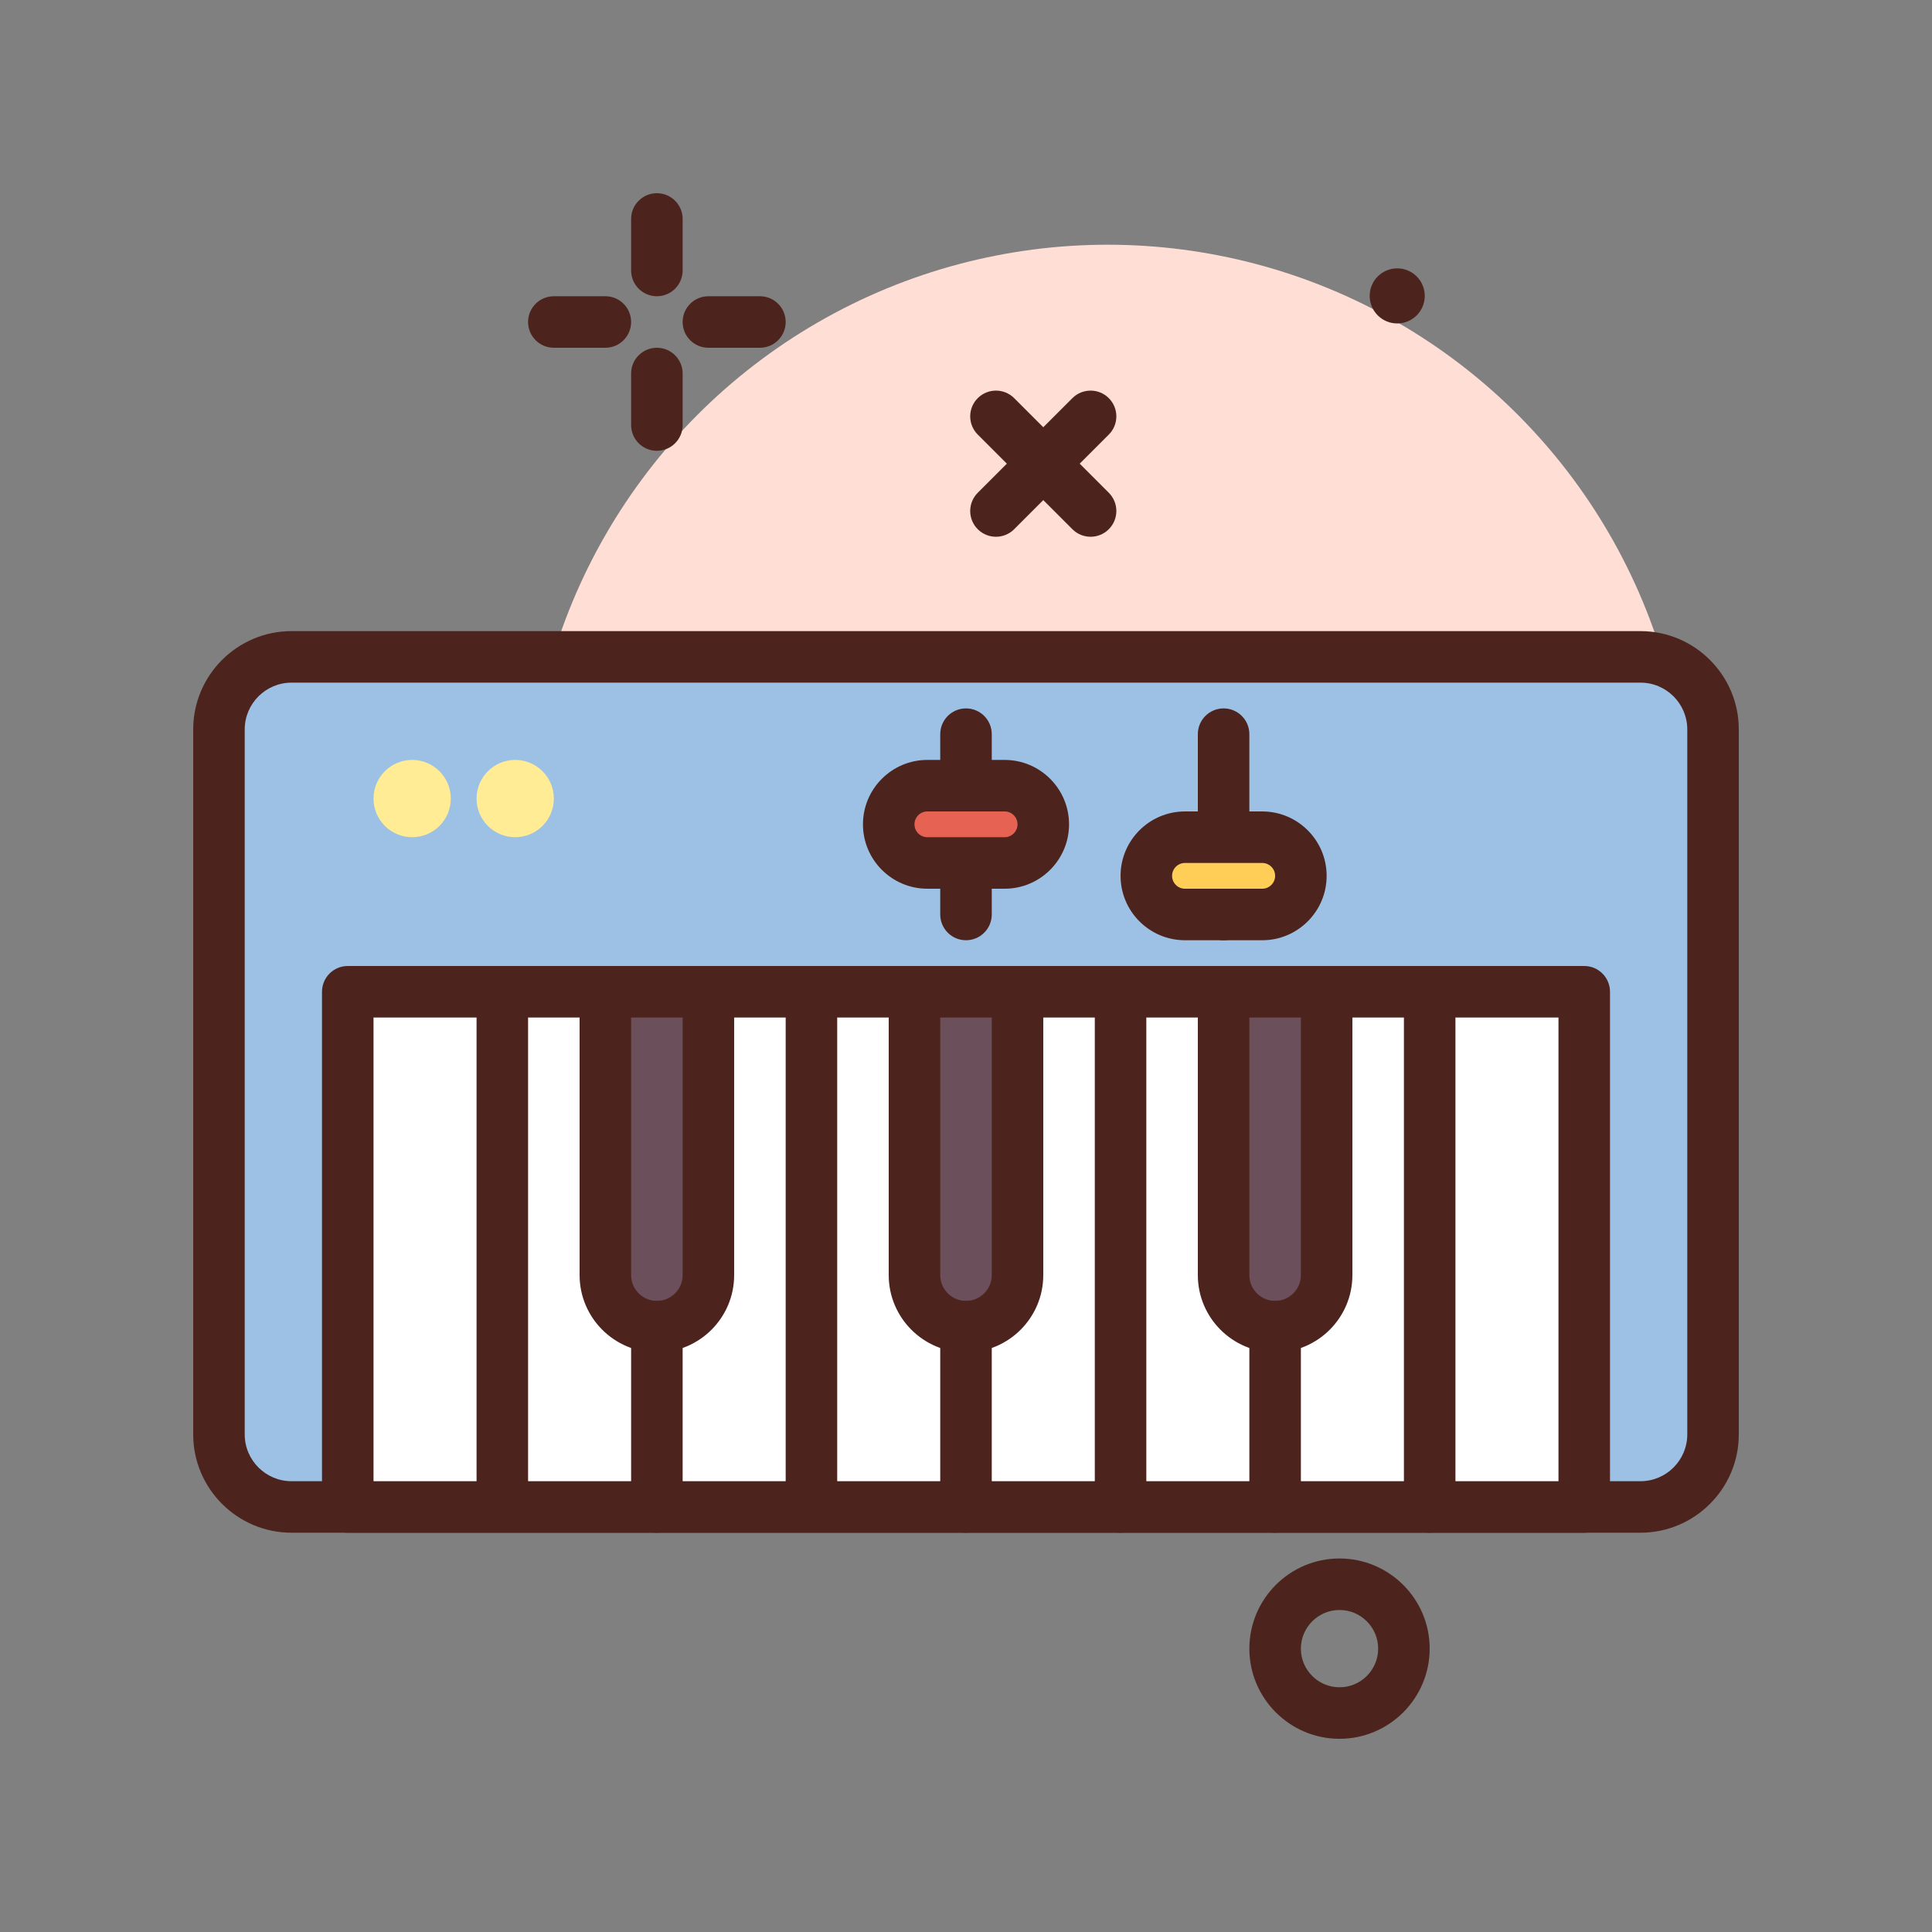 <svg id="piano" enable-background="new 0 0 300 300" height="512" viewBox="0 0 300 300" width="512" xmlns="http://www.w3.org/2000/svg"><rect x="0" y="0" width="300" height="300" fill="#808080" stroke="none"/><g><circle cx="172" cy="128" fill="#ffded5" r="90"/><g fill="#4c241d"><path d="m102 46c-2.211 0-4-1.791-4-4v-8c0-2.209 1.789-4 4-4s4 1.791 4 4v8c0 2.209-1.789 4-4 4z"/><path d="m102 70c-2.211 0-4-1.791-4-4v-8c0-2.209 1.789-4 4-4s4 1.791 4 4v8c0 2.209-1.789 4-4 4z"/><path d="m94 54h-8c-2.211 0-4-1.791-4-4s1.789-4 4-4h8c2.211 0 4 1.791 4 4s-1.789 4-4 4z"/><path d="m118 54h-8c-2.211 0-4-1.791-4-4s1.789-4 4-4h8c2.211 0 4 1.791 4 4s-1.789 4-4 4z"/><path d="m208 270c-7.719 0-14-6.281-14-14s6.281-14 14-14 14 6.281 14 14-6.281 14-14 14zm0-20c-3.309 0-6 2.691-6 6s2.691 6 6 6 6-2.691 6-6-2.691-6-6-6z"/><circle cx="216.96" cy="45.948" r="4.276"/><path d="m154.652 83.348c-1.023 0-2.047-.391-2.828-1.172-1.562-1.562-1.562-4.094 0-5.656l14.695-14.695c1.562-1.562 4.094-1.562 5.656 0s1.562 4.094 0 5.656l-14.695 14.695c-.781.781-1.804 1.172-2.828 1.172z"/><path d="m169.348 83.348c-1.023 0-2.047-.391-2.828-1.172l-14.696-14.696c-1.562-1.562-1.562-4.094 0-5.656s4.094-1.562 5.656 0l14.695 14.695c1.562 1.562 1.562 4.094 0 5.656-.78.782-1.804 1.173-2.827 1.173z"/></g><g><path d="m254.732 234h-209.464c-6.223 0-11.268-5.045-11.268-11.268v-109.464c0-6.223 5.045-11.268 11.268-11.268h209.465c6.223 0 11.268 5.045 11.268 11.268v109.465c-.001 6.222-5.046 11.267-11.269 11.267z" fill="#9dc1e4"/><path d="m254.73 238h-209.46c-8.418 0-15.27-6.85-15.27-15.268v-109.464c0-8.418 6.852-15.268 15.27-15.268h209.46c8.418 0 15.27 6.85 15.27 15.268v109.465c0 8.417-6.852 15.267-15.27 15.267zm-209.46-132c-4.008 0-7.27 3.26-7.27 7.268v109.465c0 4.008 3.262 7.268 7.27 7.268h209.46c4.008 0 7.27-3.26 7.27-7.268v-109.465c0-4.008-3.262-7.268-7.27-7.268z" fill="#4c241d"/></g><g><path d="m54 154h192v80h-192z" fill="#fff"/><path d="m246 238h-192c-2.211 0-4-1.791-4-4v-80c0-2.209 1.789-4 4-4h192c2.211 0 4 1.791 4 4v80c0 2.209-1.789 4-4 4zm-188-8h184v-72h-184z" fill="#4c241d"/></g><path d="m174 238c-2.211 0-4-1.791-4-4v-80c0-2.209 1.789-4 4-4s4 1.791 4 4v80c0 2.209-1.789 4-4 4z" fill="#4c241d"/><path d="m222 238c-2.211 0-4-1.791-4-4v-80c0-2.209 1.789-4 4-4s4 1.791 4 4v80c0 2.209-1.789 4-4 4z" fill="#4c241d"/><g><path d="m150 206c-4.418 0-8-3.582-8-8v-44h16v44c0 4.418-3.582 8-8 8z" fill="#6b4f5b"/><path d="m150 210c-6.617 0-12-5.383-12-12v-44c0-2.209 1.789-4 4-4h16c2.211 0 4 1.791 4 4v44c0 6.617-5.383 12-12 12zm-4-52v40c0 2.205 1.793 4 4 4s4-1.795 4-4v-40z" fill="#4c241d"/></g><path d="m150 238c-2.211 0-4-1.791-4-4v-28c0-2.209 1.789-4 4-4s4 1.791 4 4v28c0 2.209-1.789 4-4 4z" fill="#4c241d"/><g><path d="m198 206c-4.418 0-8-3.582-8-8v-44h16v44c0 4.418-3.582 8-8 8z" fill="#6b4f5b"/><path d="m198 210c-6.617 0-12-5.383-12-12v-44c0-2.209 1.789-4 4-4h16c2.211 0 4 1.791 4 4v44c0 6.617-5.383 12-12 12zm-4-52v40c0 2.205 1.793 4 4 4s4-1.795 4-4v-40z" fill="#4c241d"/></g><path d="m198 238c-2.211 0-4-1.791-4-4v-28c0-2.209 1.789-4 4-4s4 1.791 4 4v28c0 2.209-1.789 4-4 4z" fill="#4c241d"/><g><path d="m102 206c-4.418 0-8-3.582-8-8v-44h16v44c0 4.418-3.582 8-8 8z" fill="#6b4f5b"/><path d="m102 210c-6.617 0-12-5.383-12-12v-44c0-2.209 1.789-4 4-4h16c2.211 0 4 1.791 4 4v44c0 6.617-5.383 12-12 12zm-4-52v40c0 2.205 1.793 4 4 4s4-1.795 4-4v-40z" fill="#4c241d"/></g><path d="m102 238c-2.211 0-4-1.791-4-4v-28c0-2.209 1.789-4 4-4s4 1.791 4 4v28c0 2.209-1.789 4-4 4z" fill="#4c241d"/><path d="m126 234c-2.211 0-4-1.791-4-4v-72c0-2.209 1.789-4 4-4s4 1.791 4 4v72c0 2.209-1.789 4-4 4z" fill="#4c241d"/><path d="m78 234c-2.211 0-4-1.791-4-4v-72c0-2.209 1.789-4 4-4s4 1.791 4 4v72c0 2.209-1.789 4-4 4z" fill="#4c241d"/><path d="m150 146c-2.211 0-4-1.791-4-4v-28c0-2.209 1.789-4 4-4s4 1.791 4 4v28c0 2.209-1.789 4-4 4z" fill="#4c241d"/><g><path d="m156 134h-12c-3.314 0-6-2.686-6-6 0-3.314 2.686-6 6-6h12c3.314 0 6 2.686 6 6 0 3.314-2.686 6-6 6z" fill="#e66353"/><path d="m156 138h-12c-5.516 0-10-4.486-10-10s4.484-10 10-10h12c5.516 0 10 4.486 10 10s-4.484 10-10 10zm-12-12c-1.102 0-2 .896-2 2s.898 2 2 2h12c1.102 0 2-.896 2-2s-.898-2-2-2z" fill="#4c241d"/></g><path d="m190 146c-2.211 0-4-1.791-4-4v-28c0-2.209 1.789-4 4-4s4 1.791 4 4v28c0 2.209-1.789 4-4 4z" fill="#4c241d"/><g><path d="m196 142h-12c-3.314 0-6-2.686-6-6 0-3.314 2.686-6 6-6h12c3.314 0 6 2.686 6 6 0 3.314-2.686 6-6 6z" fill="#ffce56"/><path d="m196 146h-12c-5.516 0-10-4.486-10-10s4.484-10 10-10h12c5.516 0 10 4.486 10 10s-4.484 10-10 10zm-12-12c-1.102 0-2 .896-2 2s.898 2 2 2h12c1.102 0 2-.896 2-2s-.898-2-2-2z" fill="#4c241d"/></g><circle cx="64" cy="124" fill="#ffec95" r="6"/><circle cx="80" cy="124" fill="#ffec95" r="6"/></g></svg>